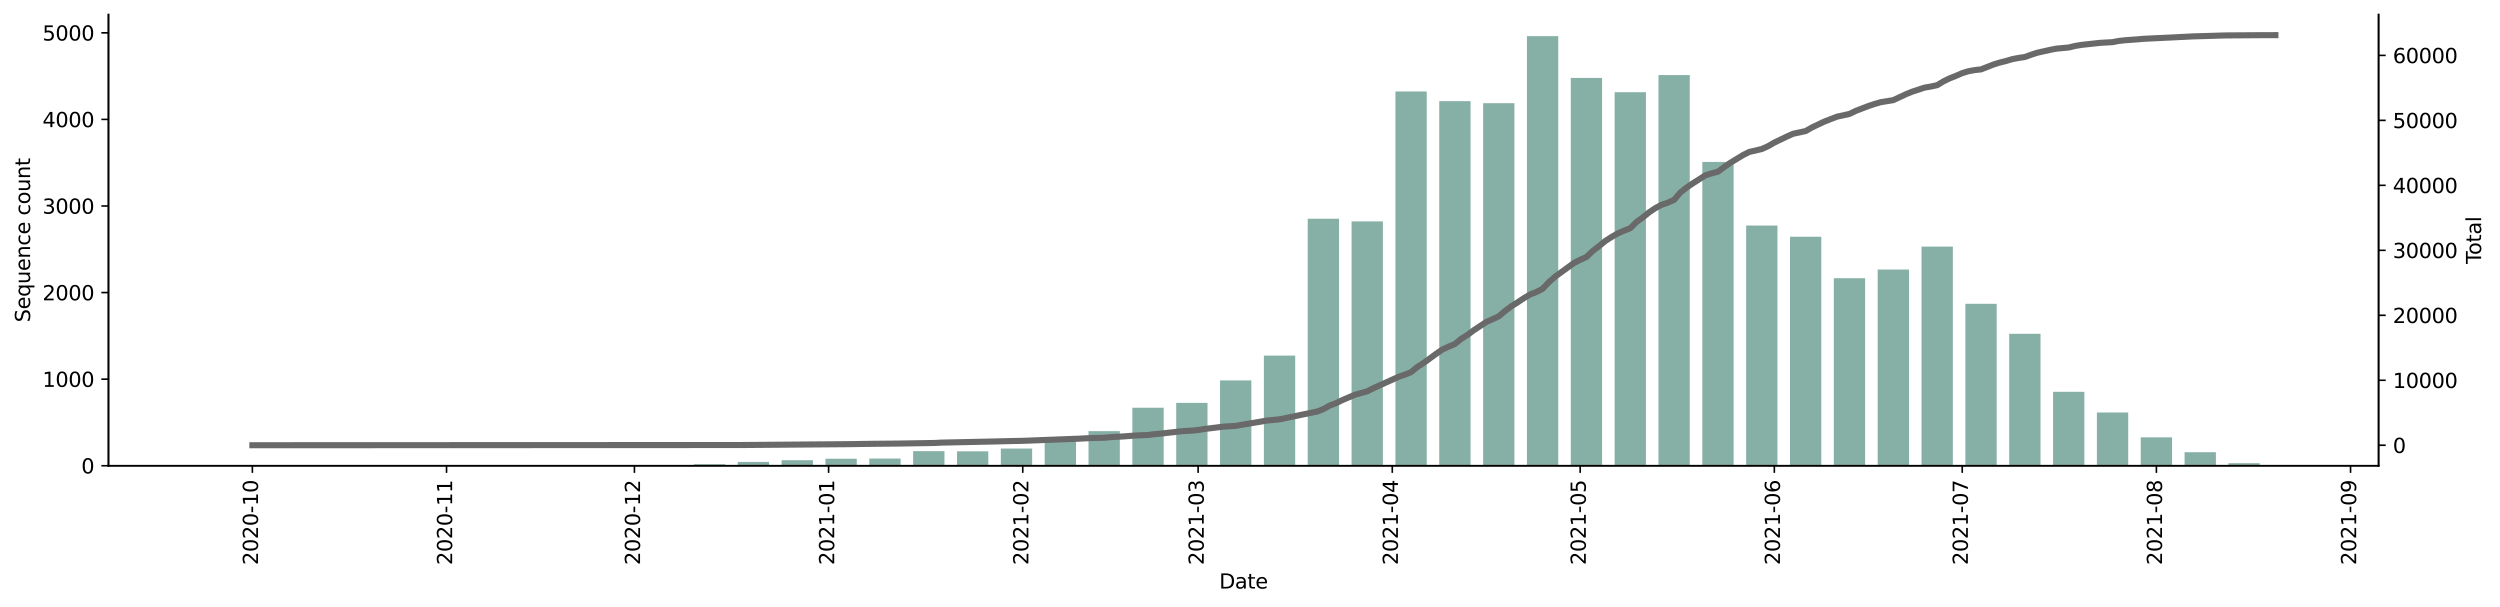 <?xml version="1.0" encoding="utf-8" standalone="no"?>
<!DOCTYPE svg PUBLIC "-//W3C//DTD SVG 1.1//EN"
  "http://www.w3.org/Graphics/SVG/1.1/DTD/svg11.dtd">
<svg height="298.621pt" version="1.1" viewBox="0 0 1229.019 298.621" width="1229.019pt" xmlns="http://www.w3.org/2000/svg" xmlns:xlink="http://www.w3.org/1999/xlink">
 <defs>
  <style type="text/css">*{stroke-linecap:butt;stroke-linejoin:round;}</style>
 </defs>
 <g id="figure_1">
  <g id="patch_1">
   <path d="M 0 298.621 
L 1229.019 298.621 
L 1229.019 0 
L 0 0 
z
" style="fill:#ffffff;"/>
  </g>
  <g id="axes_1">
   <g id="patch_2">
    <path d="M 53.328 228.96 
L 1169.328 228.96 
L 1169.328 7.2 
L 53.328 7.2 
z
" style="fill:#ffffff;"/>
   </g>
   <g id="patch_3">
    <path clip-path="url(#pd8f5639141)" d="M 104.055 228.96 
L 119.451 228.96 
L 119.451 228.917 
L 104.055 228.917 
z
" style="fill:#86b0a6;"/>
   </g>
   <g id="patch_4">
    <path clip-path="url(#pd8f5639141)" d="M 190.269 228.96 
L 205.664 228.96 
L 205.664 228.875 
L 190.269 228.875 
z
" style="fill:#86b0a6;"/>
   </g>
   <g id="patch_5">
    <path clip-path="url(#pd8f5639141)" d="M 211.822 228.96 
L 227.217 228.96 
L 227.217 228.917 
L 211.822 228.917 
z
" style="fill:#86b0a6;"/>
   </g>
   <g id="patch_6">
    <path clip-path="url(#pd8f5639141)" d="M 254.929 228.96 
L 270.324 228.96 
L 270.324 228.832 
L 254.929 228.832 
z
" style="fill:#86b0a6;"/>
   </g>
   <g id="patch_7">
    <path clip-path="url(#pd8f5639141)" d="M 276.482 228.96 
L 291.877 228.96 
L 291.877 228.917 
L 276.482 228.917 
z
" style="fill:#86b0a6;"/>
   </g>
   <g id="patch_8">
    <path clip-path="url(#pd8f5639141)" d="M 298.035 228.96 
L 313.43 228.96 
L 313.43 228.79 
L 298.035 228.79 
z
" style="fill:#86b0a6;"/>
   </g>
   <g id="patch_9">
    <path clip-path="url(#pd8f5639141)" d="M 319.589 228.96 
L 334.984 228.96 
L 334.984 228.832 
L 319.589 228.832 
z
" style="fill:#86b0a6;"/>
   </g>
   <g id="patch_10">
    <path clip-path="url(#pd8f5639141)" d="M 341.142 228.96 
L 356.537 228.96 
L 356.537 228.194 
L 341.142 228.194 
z
" style="fill:#86b0a6;"/>
   </g>
   <g id="patch_11">
    <path clip-path="url(#pd8f5639141)" d="M 362.695 228.96 
L 378.09 228.96 
L 378.09 227.087 
L 362.695 227.087 
z
" style="fill:#86b0a6;"/>
   </g>
   <g id="patch_12">
    <path clip-path="url(#pd8f5639141)" d="M 384.249 228.96 
L 399.644 228.96 
L 399.644 226.236 
L 384.249 226.236 
z
" style="fill:#86b0a6;"/>
   </g>
   <g id="patch_13">
    <path clip-path="url(#pd8f5639141)" d="M 405.802 228.96 
L 421.197 228.96 
L 421.197 225.512 
L 405.802 225.512 
z
" style="fill:#86b0a6;"/>
   </g>
   <g id="patch_14">
    <path clip-path="url(#pd8f5639141)" d="M 427.355 228.96 
L 442.75 228.96 
L 442.75 225.427 
L 427.355 225.427 
z
" style="fill:#86b0a6;"/>
   </g>
   <g id="patch_15">
    <path clip-path="url(#pd8f5639141)" d="M 448.908 228.96 
L 464.304 228.96 
L 464.304 221.767 
L 448.908 221.767 
z
" style="fill:#86b0a6;"/>
   </g>
   <g id="patch_16">
    <path clip-path="url(#pd8f5639141)" d="M 470.462 228.96 
L 485.857 228.96 
L 485.857 221.894 
L 470.462 221.894 
z
" style="fill:#86b0a6;"/>
   </g>
   <g id="patch_17">
    <path clip-path="url(#pd8f5639141)" d="M 492.015 228.96 
L 507.41 228.96 
L 507.41 220.49 
L 492.015 220.49 
z
" style="fill:#86b0a6;"/>
   </g>
   <g id="patch_18">
    <path clip-path="url(#pd8f5639141)" d="M 513.568 228.96 
L 528.964 228.96 
L 528.964 216.531 
L 513.568 216.531 
z
" style="fill:#86b0a6;"/>
   </g>
   <g id="patch_19">
    <path clip-path="url(#pd8f5639141)" d="M 535.122 228.96 
L 550.517 228.96 
L 550.517 211.935 
L 535.122 211.935 
z
" style="fill:#86b0a6;"/>
   </g>
   <g id="patch_20">
    <path clip-path="url(#pd8f5639141)" d="M 556.675 228.96 
L 572.07 228.96 
L 572.07 200.442 
L 556.675 200.442 
z
" style="fill:#86b0a6;"/>
   </g>
   <g id="patch_21">
    <path clip-path="url(#pd8f5639141)" d="M 578.228 228.96 
L 593.624 228.96 
L 593.624 198.059 
L 578.228 198.059 
z
" style="fill:#86b0a6;"/>
   </g>
   <g id="patch_22">
    <path clip-path="url(#pd8f5639141)" d="M 599.782 228.96 
L 615.177 228.96 
L 615.177 186.992 
L 599.782 186.992 
z
" style="fill:#86b0a6;"/>
   </g>
   <g id="patch_23">
    <path clip-path="url(#pd8f5639141)" d="M 621.335 228.96 
L 636.73 228.96 
L 636.73 174.819 
L 621.335 174.819 
z
" style="fill:#86b0a6;"/>
   </g>
   <g id="patch_24">
    <path clip-path="url(#pd8f5639141)" d="M 642.888 228.96 
L 658.284 228.96 
L 658.284 107.526 
L 642.888 107.526 
z
" style="fill:#86b0a6;"/>
   </g>
   <g id="patch_25">
    <path clip-path="url(#pd8f5639141)" d="M 664.442 228.96 
L 679.837 228.96 
L 679.837 108.846 
L 664.442 108.846 
z
" style="fill:#86b0a6;"/>
   </g>
   <g id="patch_26">
    <path clip-path="url(#pd8f5639141)" d="M 685.995 228.96 
L 701.39 228.96 
L 701.39 44.958 
L 685.995 44.958 
z
" style="fill:#86b0a6;"/>
   </g>
   <g id="patch_27">
    <path clip-path="url(#pd8f5639141)" d="M 707.548 228.96 
L 722.944 228.96 
L 722.944 49.725 
L 707.548 49.725 
z
" style="fill:#86b0a6;"/>
   </g>
   <g id="patch_28">
    <path clip-path="url(#pd8f5639141)" d="M 729.102 228.96 
L 744.497 228.96 
L 744.497 50.747 
L 729.102 50.747 
z
" style="fill:#86b0a6;"/>
   </g>
   <g id="patch_29">
    <path clip-path="url(#pd8f5639141)" d="M 750.655 228.96 
L 766.05 228.96 
L 766.05 17.76 
L 750.655 17.76 
z
" style="fill:#86b0a6;"/>
   </g>
   <g id="patch_30">
    <path clip-path="url(#pd8f5639141)" d="M 772.208 228.96 
L 787.603 228.96 
L 787.603 38.318 
L 772.208 38.318 
z
" style="fill:#86b0a6;"/>
   </g>
   <g id="patch_31">
    <path clip-path="url(#pd8f5639141)" d="M 793.762 228.96 
L 809.157 228.96 
L 809.157 45.341 
L 793.762 45.341 
z
" style="fill:#86b0a6;"/>
   </g>
   <g id="patch_32">
    <path clip-path="url(#pd8f5639141)" d="M 815.315 228.96 
L 830.71 228.96 
L 830.71 36.914 
L 815.315 36.914 
z
" style="fill:#86b0a6;"/>
   </g>
   <g id="patch_33">
    <path clip-path="url(#pd8f5639141)" d="M 836.868 228.96 
L 852.263 228.96 
L 852.263 79.605 
L 836.868 79.605 
z
" style="fill:#86b0a6;"/>
   </g>
   <g id="patch_34">
    <path clip-path="url(#pd8f5639141)" d="M 858.422 228.96 
L 873.817 228.96 
L 873.817 110.889 
L 858.422 110.889 
z
" style="fill:#86b0a6;"/>
   </g>
   <g id="patch_35">
    <path clip-path="url(#pd8f5639141)" d="M 879.975 228.96 
L 895.37 228.96 
L 895.37 116.38 
L 879.975 116.38 
z
" style="fill:#86b0a6;"/>
   </g>
   <g id="patch_36">
    <path clip-path="url(#pd8f5639141)" d="M 901.528 228.96 
L 916.923 228.96 
L 916.923 136.767 
L 901.528 136.767 
z
" style="fill:#86b0a6;"/>
   </g>
   <g id="patch_37">
    <path clip-path="url(#pd8f5639141)" d="M 923.081 228.96 
L 938.477 228.96 
L 938.477 132.511 
L 923.081 132.511 
z
" style="fill:#86b0a6;"/>
   </g>
   <g id="patch_38">
    <path clip-path="url(#pd8f5639141)" d="M 944.635 228.96 
L 960.03 228.96 
L 960.03 121.232 
L 944.635 121.232 
z
" style="fill:#86b0a6;"/>
   </g>
   <g id="patch_39">
    <path clip-path="url(#pd8f5639141)" d="M 966.188 228.96 
L 981.583 228.96 
L 981.583 149.366 
L 966.188 149.366 
z
" style="fill:#86b0a6;"/>
   </g>
   <g id="patch_40">
    <path clip-path="url(#pd8f5639141)" d="M 987.741 228.96 
L 1003.137 228.96 
L 1003.137 164.093 
L 987.741 164.093 
z
" style="fill:#86b0a6;"/>
   </g>
   <g id="patch_41">
    <path clip-path="url(#pd8f5639141)" d="M 1009.295 228.96 
L 1024.69 228.96 
L 1024.69 192.611 
L 1009.295 192.611 
z
" style="fill:#86b0a6;"/>
   </g>
   <g id="patch_42">
    <path clip-path="url(#pd8f5639141)" d="M 1030.848 228.96 
L 1046.243 228.96 
L 1046.243 202.783 
L 1030.848 202.783 
z
" style="fill:#86b0a6;"/>
   </g>
   <g id="patch_43">
    <path clip-path="url(#pd8f5639141)" d="M 1052.401 228.96 
L 1067.797 228.96 
L 1067.797 214.999 
L 1052.401 214.999 
z
" style="fill:#86b0a6;"/>
   </g>
   <g id="patch_44">
    <path clip-path="url(#pd8f5639141)" d="M 1073.955 228.96 
L 1089.35 228.96 
L 1089.35 222.32 
L 1073.955 222.32 
z
" style="fill:#86b0a6;"/>
   </g>
   <g id="patch_45">
    <path clip-path="url(#pd8f5639141)" d="M 1095.508 228.96 
L 1110.903 228.96 
L 1110.903 227.726 
L 1095.508 227.726 
z
" style="fill:#86b0a6;"/>
   </g>
   <g id="matplotlib.axis_1">
    <g id="xtick_1">
     <g id="line2d_1">
      <defs>
       <path d="M 0 0 
L 0 3.5 
" id="m5a7415eaa1" style="stroke:#000000;stroke-width:0.8;"/>
      </defs>
      <g>
       <use style="stroke:#000000;stroke-width:0.8;" x="124.069" xlink:href="#m5a7415eaa1" y="228.96"/>
      </g>
     </g>
     <g id="text_1">
      <!-- 2020-10 -->
      <g transform="translate(126.829 277.743)rotate(-90)scale(0.1 -0.1)">
       <defs>
        <path d="M 1228 531 
L 3431 531 
L 3431 0 
L 469 0 
L 469 531 
Q 828 903 1448 1529 
Q 2069 2156 2228 2338 
Q 2531 2678 2651 2914 
Q 2772 3150 2772 3378 
Q 2772 3750 2511 3984 
Q 2250 4219 1831 4219 
Q 1534 4219 1204 4116 
Q 875 4013 500 3803 
L 500 4441 
Q 881 4594 1212 4672 
Q 1544 4750 1819 4750 
Q 2544 4750 2975 4387 
Q 3406 4025 3406 3419 
Q 3406 3131 3298 2873 
Q 3191 2616 2906 2266 
Q 2828 2175 2409 1742 
Q 1991 1309 1228 531 
z
" id="DejaVuSans-32" transform="scale(0.016)"/>
        <path d="M 2034 4250 
Q 1547 4250 1301 3770 
Q 1056 3291 1056 2328 
Q 1056 1369 1301 889 
Q 1547 409 2034 409 
Q 2525 409 2770 889 
Q 3016 1369 3016 2328 
Q 3016 3291 2770 3770 
Q 2525 4250 2034 4250 
z
M 2034 4750 
Q 2819 4750 3233 4129 
Q 3647 3509 3647 2328 
Q 3647 1150 3233 529 
Q 2819 -91 2034 -91 
Q 1250 -91 836 529 
Q 422 1150 422 2328 
Q 422 3509 836 4129 
Q 1250 4750 2034 4750 
z
" id="DejaVuSans-30" transform="scale(0.016)"/>
        <path d="M 313 2009 
L 1997 2009 
L 1997 1497 
L 313 1497 
L 313 2009 
z
" id="DejaVuSans-2d" transform="scale(0.016)"/>
        <path d="M 794 531 
L 1825 531 
L 1825 4091 
L 703 3866 
L 703 4441 
L 1819 4666 
L 2450 4666 
L 2450 531 
L 3481 531 
L 3481 0 
L 794 0 
L 794 531 
z
" id="DejaVuSans-31" transform="scale(0.016)"/>
       </defs>
       <use xlink:href="#DejaVuSans-32"/>
       <use x="63.623" xlink:href="#DejaVuSans-30"/>
       <use x="127.246" xlink:href="#DejaVuSans-32"/>
       <use x="190.869" xlink:href="#DejaVuSans-30"/>
       <use x="254.492" xlink:href="#DejaVuSans-2d"/>
       <use x="290.576" xlink:href="#DejaVuSans-31"/>
       <use x="354.199" xlink:href="#DejaVuSans-30"/>
      </g>
     </g>
    </g>
    <g id="xtick_2">
     <g id="line2d_2">
      <g>
       <use style="stroke:#000000;stroke-width:0.8;" x="219.52" xlink:href="#m5a7415eaa1" y="228.96"/>
      </g>
     </g>
     <g id="text_2">
      <!-- 2020-11 -->
      <g transform="translate(222.279 277.743)rotate(-90)scale(0.1 -0.1)">
       <use xlink:href="#DejaVuSans-32"/>
       <use x="63.623" xlink:href="#DejaVuSans-30"/>
       <use x="127.246" xlink:href="#DejaVuSans-32"/>
       <use x="190.869" xlink:href="#DejaVuSans-30"/>
       <use x="254.492" xlink:href="#DejaVuSans-2d"/>
       <use x="290.576" xlink:href="#DejaVuSans-31"/>
       <use x="354.199" xlink:href="#DejaVuSans-31"/>
      </g>
     </g>
    </g>
    <g id="xtick_3">
     <g id="line2d_3">
      <g>
       <use style="stroke:#000000;stroke-width:0.8;" x="311.891" xlink:href="#m5a7415eaa1" y="228.96"/>
      </g>
     </g>
     <g id="text_3">
      <!-- 2020-12 -->
      <g transform="translate(314.65 277.743)rotate(-90)scale(0.1 -0.1)">
       <use xlink:href="#DejaVuSans-32"/>
       <use x="63.623" xlink:href="#DejaVuSans-30"/>
       <use x="127.246" xlink:href="#DejaVuSans-32"/>
       <use x="190.869" xlink:href="#DejaVuSans-30"/>
       <use x="254.492" xlink:href="#DejaVuSans-2d"/>
       <use x="290.576" xlink:href="#DejaVuSans-31"/>
       <use x="354.199" xlink:href="#DejaVuSans-32"/>
      </g>
     </g>
    </g>
    <g id="xtick_4">
     <g id="line2d_4">
      <g>
       <use style="stroke:#000000;stroke-width:0.8;" x="407.341" xlink:href="#m5a7415eaa1" y="228.96"/>
      </g>
     </g>
     <g id="text_4">
      <!-- 2021-01 -->
      <g transform="translate(410.101 277.743)rotate(-90)scale(0.1 -0.1)">
       <use xlink:href="#DejaVuSans-32"/>
       <use x="63.623" xlink:href="#DejaVuSans-30"/>
       <use x="127.246" xlink:href="#DejaVuSans-32"/>
       <use x="190.869" xlink:href="#DejaVuSans-31"/>
       <use x="254.492" xlink:href="#DejaVuSans-2d"/>
       <use x="290.576" xlink:href="#DejaVuSans-30"/>
       <use x="354.199" xlink:href="#DejaVuSans-31"/>
      </g>
     </g>
    </g>
    <g id="xtick_5">
     <g id="line2d_5">
      <g>
       <use style="stroke:#000000;stroke-width:0.8;" x="502.792" xlink:href="#m5a7415eaa1" y="228.96"/>
      </g>
     </g>
     <g id="text_5">
      <!-- 2021-02 -->
      <g transform="translate(505.551 277.743)rotate(-90)scale(0.1 -0.1)">
       <use xlink:href="#DejaVuSans-32"/>
       <use x="63.623" xlink:href="#DejaVuSans-30"/>
       <use x="127.246" xlink:href="#DejaVuSans-32"/>
       <use x="190.869" xlink:href="#DejaVuSans-31"/>
       <use x="254.492" xlink:href="#DejaVuSans-2d"/>
       <use x="290.576" xlink:href="#DejaVuSans-30"/>
       <use x="354.199" xlink:href="#DejaVuSans-32"/>
      </g>
     </g>
    </g>
    <g id="xtick_6">
     <g id="line2d_6">
      <g>
       <use style="stroke:#000000;stroke-width:0.8;" x="589.005" xlink:href="#m5a7415eaa1" y="228.96"/>
      </g>
     </g>
     <g id="text_6">
      <!-- 2021-03 -->
      <g transform="translate(591.764 277.743)rotate(-90)scale(0.1 -0.1)">
       <defs>
        <path d="M 2597 2516 
Q 3050 2419 3304 2112 
Q 3559 1806 3559 1356 
Q 3559 666 3084 287 
Q 2609 -91 1734 -91 
Q 1441 -91 1130 -33 
Q 819 25 488 141 
L 488 750 
Q 750 597 1062 519 
Q 1375 441 1716 441 
Q 2309 441 2620 675 
Q 2931 909 2931 1356 
Q 2931 1769 2642 2001 
Q 2353 2234 1838 2234 
L 1294 2234 
L 1294 2753 
L 1863 2753 
Q 2328 2753 2575 2939 
Q 2822 3125 2822 3475 
Q 2822 3834 2567 4026 
Q 2313 4219 1838 4219 
Q 1578 4219 1281 4162 
Q 984 4106 628 3988 
L 628 4550 
Q 988 4650 1302 4700 
Q 1616 4750 1894 4750 
Q 2613 4750 3031 4423 
Q 3450 4097 3450 3541 
Q 3450 3153 3228 2886 
Q 3006 2619 2597 2516 
z
" id="DejaVuSans-33" transform="scale(0.016)"/>
       </defs>
       <use xlink:href="#DejaVuSans-32"/>
       <use x="63.623" xlink:href="#DejaVuSans-30"/>
       <use x="127.246" xlink:href="#DejaVuSans-32"/>
       <use x="190.869" xlink:href="#DejaVuSans-31"/>
       <use x="254.492" xlink:href="#DejaVuSans-2d"/>
       <use x="290.576" xlink:href="#DejaVuSans-30"/>
       <use x="354.199" xlink:href="#DejaVuSans-33"/>
      </g>
     </g>
    </g>
    <g id="xtick_7">
     <g id="line2d_7">
      <g>
       <use style="stroke:#000000;stroke-width:0.8;" x="684.455" xlink:href="#m5a7415eaa1" y="228.96"/>
      </g>
     </g>
     <g id="text_7">
      <!-- 2021-04 -->
      <g transform="translate(687.215 277.743)rotate(-90)scale(0.1 -0.1)">
       <defs>
        <path d="M 2419 4116 
L 825 1625 
L 2419 1625 
L 2419 4116 
z
M 2253 4666 
L 3047 4666 
L 3047 1625 
L 3713 1625 
L 3713 1100 
L 3047 1100 
L 3047 0 
L 2419 0 
L 2419 1100 
L 313 1100 
L 313 1709 
L 2253 4666 
z
" id="DejaVuSans-34" transform="scale(0.016)"/>
       </defs>
       <use xlink:href="#DejaVuSans-32"/>
       <use x="63.623" xlink:href="#DejaVuSans-30"/>
       <use x="127.246" xlink:href="#DejaVuSans-32"/>
       <use x="190.869" xlink:href="#DejaVuSans-31"/>
       <use x="254.492" xlink:href="#DejaVuSans-2d"/>
       <use x="290.576" xlink:href="#DejaVuSans-30"/>
       <use x="354.199" xlink:href="#DejaVuSans-34"/>
      </g>
     </g>
    </g>
    <g id="xtick_8">
     <g id="line2d_8">
      <g>
       <use style="stroke:#000000;stroke-width:0.8;" x="776.827" xlink:href="#m5a7415eaa1" y="228.96"/>
      </g>
     </g>
     <g id="text_8">
      <!-- 2021-05 -->
      <g transform="translate(779.586 277.743)rotate(-90)scale(0.1 -0.1)">
       <defs>
        <path d="M 691 4666 
L 3169 4666 
L 3169 4134 
L 1269 4134 
L 1269 2991 
Q 1406 3038 1543 3061 
Q 1681 3084 1819 3084 
Q 2600 3084 3056 2656 
Q 3513 2228 3513 1497 
Q 3513 744 3044 326 
Q 2575 -91 1722 -91 
Q 1428 -91 1123 -41 
Q 819 9 494 109 
L 494 744 
Q 775 591 1075 516 
Q 1375 441 1709 441 
Q 2250 441 2565 725 
Q 2881 1009 2881 1497 
Q 2881 1984 2565 2268 
Q 2250 2553 1709 2553 
Q 1456 2553 1204 2497 
Q 953 2441 691 2322 
L 691 4666 
z
" id="DejaVuSans-35" transform="scale(0.016)"/>
       </defs>
       <use xlink:href="#DejaVuSans-32"/>
       <use x="63.623" xlink:href="#DejaVuSans-30"/>
       <use x="127.246" xlink:href="#DejaVuSans-32"/>
       <use x="190.869" xlink:href="#DejaVuSans-31"/>
       <use x="254.492" xlink:href="#DejaVuSans-2d"/>
       <use x="290.576" xlink:href="#DejaVuSans-30"/>
       <use x="354.199" xlink:href="#DejaVuSans-35"/>
      </g>
     </g>
    </g>
    <g id="xtick_9">
     <g id="line2d_9">
      <g>
       <use style="stroke:#000000;stroke-width:0.8;" x="872.277" xlink:href="#m5a7415eaa1" y="228.96"/>
      </g>
     </g>
     <g id="text_9">
      <!-- 2021-06 -->
      <g transform="translate(875.037 277.743)rotate(-90)scale(0.1 -0.1)">
       <defs>
        <path d="M 2113 2584 
Q 1688 2584 1439 2293 
Q 1191 2003 1191 1497 
Q 1191 994 1439 701 
Q 1688 409 2113 409 
Q 2538 409 2786 701 
Q 3034 994 3034 1497 
Q 3034 2003 2786 2293 
Q 2538 2584 2113 2584 
z
M 3366 4563 
L 3366 3988 
Q 3128 4100 2886 4159 
Q 2644 4219 2406 4219 
Q 1781 4219 1451 3797 
Q 1122 3375 1075 2522 
Q 1259 2794 1537 2939 
Q 1816 3084 2150 3084 
Q 2853 3084 3261 2657 
Q 3669 2231 3669 1497 
Q 3669 778 3244 343 
Q 2819 -91 2113 -91 
Q 1303 -91 875 529 
Q 447 1150 447 2328 
Q 447 3434 972 4092 
Q 1497 4750 2381 4750 
Q 2619 4750 2861 4703 
Q 3103 4656 3366 4563 
z
" id="DejaVuSans-36" transform="scale(0.016)"/>
       </defs>
       <use xlink:href="#DejaVuSans-32"/>
       <use x="63.623" xlink:href="#DejaVuSans-30"/>
       <use x="127.246" xlink:href="#DejaVuSans-32"/>
       <use x="190.869" xlink:href="#DejaVuSans-31"/>
       <use x="254.492" xlink:href="#DejaVuSans-2d"/>
       <use x="290.576" xlink:href="#DejaVuSans-30"/>
       <use x="354.199" xlink:href="#DejaVuSans-36"/>
      </g>
     </g>
    </g>
    <g id="xtick_10">
     <g id="line2d_10">
      <g>
       <use style="stroke:#000000;stroke-width:0.8;" x="964.649" xlink:href="#m5a7415eaa1" y="228.96"/>
      </g>
     </g>
     <g id="text_10">
      <!-- 2021-07 -->
      <g transform="translate(967.408 277.743)rotate(-90)scale(0.1 -0.1)">
       <defs>
        <path d="M 525 4666 
L 3525 4666 
L 3525 4397 
L 1831 0 
L 1172 0 
L 2766 4134 
L 525 4134 
L 525 4666 
z
" id="DejaVuSans-37" transform="scale(0.016)"/>
       </defs>
       <use xlink:href="#DejaVuSans-32"/>
       <use x="63.623" xlink:href="#DejaVuSans-30"/>
       <use x="127.246" xlink:href="#DejaVuSans-32"/>
       <use x="190.869" xlink:href="#DejaVuSans-31"/>
       <use x="254.492" xlink:href="#DejaVuSans-2d"/>
       <use x="290.576" xlink:href="#DejaVuSans-30"/>
       <use x="354.199" xlink:href="#DejaVuSans-37"/>
      </g>
     </g>
    </g>
    <g id="xtick_11">
     <g id="line2d_11">
      <g>
       <use style="stroke:#000000;stroke-width:0.8;" x="1060.099" xlink:href="#m5a7415eaa1" y="228.96"/>
      </g>
     </g>
     <g id="text_11">
      <!-- 2021-08 -->
      <g transform="translate(1062.858 277.743)rotate(-90)scale(0.1 -0.1)">
       <defs>
        <path d="M 2034 2216 
Q 1584 2216 1326 1975 
Q 1069 1734 1069 1313 
Q 1069 891 1326 650 
Q 1584 409 2034 409 
Q 2484 409 2743 651 
Q 3003 894 3003 1313 
Q 3003 1734 2745 1975 
Q 2488 2216 2034 2216 
z
M 1403 2484 
Q 997 2584 770 2862 
Q 544 3141 544 3541 
Q 544 4100 942 4425 
Q 1341 4750 2034 4750 
Q 2731 4750 3128 4425 
Q 3525 4100 3525 3541 
Q 3525 3141 3298 2862 
Q 3072 2584 2669 2484 
Q 3125 2378 3379 2068 
Q 3634 1759 3634 1313 
Q 3634 634 3220 271 
Q 2806 -91 2034 -91 
Q 1263 -91 848 271 
Q 434 634 434 1313 
Q 434 1759 690 2068 
Q 947 2378 1403 2484 
z
M 1172 3481 
Q 1172 3119 1398 2916 
Q 1625 2713 2034 2713 
Q 2441 2713 2670 2916 
Q 2900 3119 2900 3481 
Q 2900 3844 2670 4047 
Q 2441 4250 2034 4250 
Q 1625 4250 1398 4047 
Q 1172 3844 1172 3481 
z
" id="DejaVuSans-38" transform="scale(0.016)"/>
       </defs>
       <use xlink:href="#DejaVuSans-32"/>
       <use x="63.623" xlink:href="#DejaVuSans-30"/>
       <use x="127.246" xlink:href="#DejaVuSans-32"/>
       <use x="190.869" xlink:href="#DejaVuSans-31"/>
       <use x="254.492" xlink:href="#DejaVuSans-2d"/>
       <use x="290.576" xlink:href="#DejaVuSans-30"/>
       <use x="354.199" xlink:href="#DejaVuSans-38"/>
      </g>
     </g>
    </g>
    <g id="xtick_12">
     <g id="line2d_12">
      <g>
       <use style="stroke:#000000;stroke-width:0.8;" x="1155.549" xlink:href="#m5a7415eaa1" y="228.96"/>
      </g>
     </g>
     <g id="text_12">
      <!-- 2021-09 -->
      <g transform="translate(1158.309 277.743)rotate(-90)scale(0.1 -0.1)">
       <defs>
        <path d="M 703 97 
L 703 672 
Q 941 559 1184 500 
Q 1428 441 1663 441 
Q 2288 441 2617 861 
Q 2947 1281 2994 2138 
Q 2813 1869 2534 1725 
Q 2256 1581 1919 1581 
Q 1219 1581 811 2004 
Q 403 2428 403 3163 
Q 403 3881 828 4315 
Q 1253 4750 1959 4750 
Q 2769 4750 3195 4129 
Q 3622 3509 3622 2328 
Q 3622 1225 3098 567 
Q 2575 -91 1691 -91 
Q 1453 -91 1209 -44 
Q 966 3 703 97 
z
M 1959 2075 
Q 2384 2075 2632 2365 
Q 2881 2656 2881 3163 
Q 2881 3666 2632 3958 
Q 2384 4250 1959 4250 
Q 1534 4250 1286 3958 
Q 1038 3666 1038 3163 
Q 1038 2656 1286 2365 
Q 1534 2075 1959 2075 
z
" id="DejaVuSans-39" transform="scale(0.016)"/>
       </defs>
       <use xlink:href="#DejaVuSans-32"/>
       <use x="63.623" xlink:href="#DejaVuSans-30"/>
       <use x="127.246" xlink:href="#DejaVuSans-32"/>
       <use x="190.869" xlink:href="#DejaVuSans-31"/>
       <use x="254.492" xlink:href="#DejaVuSans-2d"/>
       <use x="290.576" xlink:href="#DejaVuSans-30"/>
       <use x="354.199" xlink:href="#DejaVuSans-39"/>
      </g>
     </g>
    </g>
    <g id="text_13">
     <!-- Date -->
     <g transform="translate(599.377 289.341)scale(0.1 -0.1)">
      <defs>
       <path d="M 1259 4147 
L 1259 519 
L 2022 519 
Q 2988 519 3436 956 
Q 3884 1394 3884 2338 
Q 3884 3275 3436 3711 
Q 2988 4147 2022 4147 
L 1259 4147 
z
M 628 4666 
L 1925 4666 
Q 3281 4666 3915 4102 
Q 4550 3538 4550 2338 
Q 4550 1131 3912 565 
Q 3275 0 1925 0 
L 628 0 
L 628 4666 
z
" id="DejaVuSans-44" transform="scale(0.016)"/>
       <path d="M 2194 1759 
Q 1497 1759 1228 1600 
Q 959 1441 959 1056 
Q 959 750 1161 570 
Q 1363 391 1709 391 
Q 2188 391 2477 730 
Q 2766 1069 2766 1631 
L 2766 1759 
L 2194 1759 
z
M 3341 1997 
L 3341 0 
L 2766 0 
L 2766 531 
Q 2569 213 2275 61 
Q 1981 -91 1556 -91 
Q 1019 -91 701 211 
Q 384 513 384 1019 
Q 384 1609 779 1909 
Q 1175 2209 1959 2209 
L 2766 2209 
L 2766 2266 
Q 2766 2663 2505 2880 
Q 2244 3097 1772 3097 
Q 1472 3097 1187 3025 
Q 903 2953 641 2809 
L 641 3341 
Q 956 3463 1253 3523 
Q 1550 3584 1831 3584 
Q 2591 3584 2966 3190 
Q 3341 2797 3341 1997 
z
" id="DejaVuSans-61" transform="scale(0.016)"/>
       <path d="M 1172 4494 
L 1172 3500 
L 2356 3500 
L 2356 3053 
L 1172 3053 
L 1172 1153 
Q 1172 725 1289 603 
Q 1406 481 1766 481 
L 2356 481 
L 2356 0 
L 1766 0 
Q 1100 0 847 248 
Q 594 497 594 1153 
L 594 3053 
L 172 3053 
L 172 3500 
L 594 3500 
L 594 4494 
L 1172 4494 
z
" id="DejaVuSans-74" transform="scale(0.016)"/>
       <path d="M 3597 1894 
L 3597 1613 
L 953 1613 
Q 991 1019 1311 708 
Q 1631 397 2203 397 
Q 2534 397 2845 478 
Q 3156 559 3463 722 
L 3463 178 
Q 3153 47 2828 -22 
Q 2503 -91 2169 -91 
Q 1331 -91 842 396 
Q 353 884 353 1716 
Q 353 2575 817 3079 
Q 1281 3584 2069 3584 
Q 2775 3584 3186 3129 
Q 3597 2675 3597 1894 
z
M 3022 2063 
Q 3016 2534 2758 2815 
Q 2500 3097 2075 3097 
Q 1594 3097 1305 2825 
Q 1016 2553 972 2059 
L 3022 2063 
z
" id="DejaVuSans-65" transform="scale(0.016)"/>
      </defs>
      <use xlink:href="#DejaVuSans-44"/>
      <use x="77.002" xlink:href="#DejaVuSans-61"/>
      <use x="138.281" xlink:href="#DejaVuSans-74"/>
      <use x="177.49" xlink:href="#DejaVuSans-65"/>
     </g>
    </g>
   </g>
   <g id="matplotlib.axis_2">
    <g id="ytick_1">
     <g id="line2d_13">
      <defs>
       <path d="M 0 0 
L -3.5 0 
" id="m514606cf40" style="stroke:#000000;stroke-width:0.8;"/>
      </defs>
      <g>
       <use style="stroke:#000000;stroke-width:0.8;" x="53.328" xlink:href="#m514606cf40" y="228.96"/>
      </g>
     </g>
     <g id="text_14">
      <!-- 0 -->
      <g transform="translate(39.966 232.759)scale(0.1 -0.1)">
       <use xlink:href="#DejaVuSans-30"/>
      </g>
     </g>
    </g>
    <g id="ytick_2">
     <g id="line2d_14">
      <g>
       <use style="stroke:#000000;stroke-width:0.8;" x="53.328" xlink:href="#m514606cf40" y="186.397"/>
      </g>
     </g>
     <g id="text_15">
      <!-- 1000 -->
      <g transform="translate(20.878 190.196)scale(0.1 -0.1)">
       <use xlink:href="#DejaVuSans-31"/>
       <use x="63.623" xlink:href="#DejaVuSans-30"/>
       <use x="127.246" xlink:href="#DejaVuSans-30"/>
       <use x="190.869" xlink:href="#DejaVuSans-30"/>
      </g>
     </g>
    </g>
    <g id="ytick_3">
     <g id="line2d_15">
      <g>
       <use style="stroke:#000000;stroke-width:0.8;" x="53.328" xlink:href="#m514606cf40" y="143.833"/>
      </g>
     </g>
     <g id="text_16">
      <!-- 2000 -->
      <g transform="translate(20.878 147.632)scale(0.1 -0.1)">
       <use xlink:href="#DejaVuSans-32"/>
       <use x="63.623" xlink:href="#DejaVuSans-30"/>
       <use x="127.246" xlink:href="#DejaVuSans-30"/>
       <use x="190.869" xlink:href="#DejaVuSans-30"/>
      </g>
     </g>
    </g>
    <g id="ytick_4">
     <g id="line2d_16">
      <g>
       <use style="stroke:#000000;stroke-width:0.8;" x="53.328" xlink:href="#m514606cf40" y="101.27"/>
      </g>
     </g>
     <g id="text_17">
      <!-- 3000 -->
      <g transform="translate(20.878 105.069)scale(0.1 -0.1)">
       <use xlink:href="#DejaVuSans-33"/>
       <use x="63.623" xlink:href="#DejaVuSans-30"/>
       <use x="127.246" xlink:href="#DejaVuSans-30"/>
       <use x="190.869" xlink:href="#DejaVuSans-30"/>
      </g>
     </g>
    </g>
    <g id="ytick_5">
     <g id="line2d_17">
      <g>
       <use style="stroke:#000000;stroke-width:0.8;" x="53.328" xlink:href="#m514606cf40" y="58.706"/>
      </g>
     </g>
     <g id="text_18">
      <!-- 4000 -->
      <g transform="translate(20.878 62.505)scale(0.1 -0.1)">
       <use xlink:href="#DejaVuSans-34"/>
       <use x="63.623" xlink:href="#DejaVuSans-30"/>
       <use x="127.246" xlink:href="#DejaVuSans-30"/>
       <use x="190.869" xlink:href="#DejaVuSans-30"/>
      </g>
     </g>
    </g>
    <g id="ytick_6">
     <g id="line2d_18">
      <g>
       <use style="stroke:#000000;stroke-width:0.8;" x="53.328" xlink:href="#m514606cf40" y="16.143"/>
      </g>
     </g>
     <g id="text_19">
      <!-- 5000 -->
      <g transform="translate(20.878 19.942)scale(0.1 -0.1)">
       <use xlink:href="#DejaVuSans-35"/>
       <use x="63.623" xlink:href="#DejaVuSans-30"/>
       <use x="127.246" xlink:href="#DejaVuSans-30"/>
       <use x="190.869" xlink:href="#DejaVuSans-30"/>
      </g>
     </g>
    </g>
    <g id="text_20">
     <!-- Sequence count -->
     <g transform="translate(14.798 158.44)rotate(-90)scale(0.1 -0.1)">
      <defs>
       <path d="M 3425 4513 
L 3425 3897 
Q 3066 4069 2747 4153 
Q 2428 4238 2131 4238 
Q 1616 4238 1336 4038 
Q 1056 3838 1056 3469 
Q 1056 3159 1242 3001 
Q 1428 2844 1947 2747 
L 2328 2669 
Q 3034 2534 3370 2195 
Q 3706 1856 3706 1288 
Q 3706 609 3251 259 
Q 2797 -91 1919 -91 
Q 1588 -91 1214 -16 
Q 841 59 441 206 
L 441 856 
Q 825 641 1194 531 
Q 1563 422 1919 422 
Q 2459 422 2753 634 
Q 3047 847 3047 1241 
Q 3047 1584 2836 1778 
Q 2625 1972 2144 2069 
L 1759 2144 
Q 1053 2284 737 2584 
Q 422 2884 422 3419 
Q 422 4038 858 4394 
Q 1294 4750 2059 4750 
Q 2388 4750 2728 4690 
Q 3069 4631 3425 4513 
z
" id="DejaVuSans-53" transform="scale(0.016)"/>
       <path d="M 947 1747 
Q 947 1113 1208 752 
Q 1469 391 1925 391 
Q 2381 391 2643 752 
Q 2906 1113 2906 1747 
Q 2906 2381 2643 2742 
Q 2381 3103 1925 3103 
Q 1469 3103 1208 2742 
Q 947 2381 947 1747 
z
M 2906 525 
Q 2725 213 2448 61 
Q 2172 -91 1784 -91 
Q 1150 -91 751 415 
Q 353 922 353 1747 
Q 353 2572 751 3078 
Q 1150 3584 1784 3584 
Q 2172 3584 2448 3432 
Q 2725 3281 2906 2969 
L 2906 3500 
L 3481 3500 
L 3481 -1331 
L 2906 -1331 
L 2906 525 
z
" id="DejaVuSans-71" transform="scale(0.016)"/>
       <path d="M 544 1381 
L 544 3500 
L 1119 3500 
L 1119 1403 
Q 1119 906 1312 657 
Q 1506 409 1894 409 
Q 2359 409 2629 706 
Q 2900 1003 2900 1516 
L 2900 3500 
L 3475 3500 
L 3475 0 
L 2900 0 
L 2900 538 
Q 2691 219 2414 64 
Q 2138 -91 1772 -91 
Q 1169 -91 856 284 
Q 544 659 544 1381 
z
M 1991 3584 
L 1991 3584 
z
" id="DejaVuSans-75" transform="scale(0.016)"/>
       <path d="M 3513 2113 
L 3513 0 
L 2938 0 
L 2938 2094 
Q 2938 2591 2744 2837 
Q 2550 3084 2163 3084 
Q 1697 3084 1428 2787 
Q 1159 2491 1159 1978 
L 1159 0 
L 581 0 
L 581 3500 
L 1159 3500 
L 1159 2956 
Q 1366 3272 1645 3428 
Q 1925 3584 2291 3584 
Q 2894 3584 3203 3211 
Q 3513 2838 3513 2113 
z
" id="DejaVuSans-6e" transform="scale(0.016)"/>
       <path d="M 3122 3366 
L 3122 2828 
Q 2878 2963 2633 3030 
Q 2388 3097 2138 3097 
Q 1578 3097 1268 2742 
Q 959 2388 959 1747 
Q 959 1106 1268 751 
Q 1578 397 2138 397 
Q 2388 397 2633 464 
Q 2878 531 3122 666 
L 3122 134 
Q 2881 22 2623 -34 
Q 2366 -91 2075 -91 
Q 1284 -91 818 406 
Q 353 903 353 1747 
Q 353 2603 823 3093 
Q 1294 3584 2113 3584 
Q 2378 3584 2631 3529 
Q 2884 3475 3122 3366 
z
" id="DejaVuSans-63" transform="scale(0.016)"/>
       <path id="DejaVuSans-20" transform="scale(0.016)"/>
       <path d="M 1959 3097 
Q 1497 3097 1228 2736 
Q 959 2375 959 1747 
Q 959 1119 1226 758 
Q 1494 397 1959 397 
Q 2419 397 2687 759 
Q 2956 1122 2956 1747 
Q 2956 2369 2687 2733 
Q 2419 3097 1959 3097 
z
M 1959 3584 
Q 2709 3584 3137 3096 
Q 3566 2609 3566 1747 
Q 3566 888 3137 398 
Q 2709 -91 1959 -91 
Q 1206 -91 779 398 
Q 353 888 353 1747 
Q 353 2609 779 3096 
Q 1206 3584 1959 3584 
z
" id="DejaVuSans-6f" transform="scale(0.016)"/>
      </defs>
      <use xlink:href="#DejaVuSans-53"/>
      <use x="63.477" xlink:href="#DejaVuSans-65"/>
      <use x="125" xlink:href="#DejaVuSans-71"/>
      <use x="188.477" xlink:href="#DejaVuSans-75"/>
      <use x="251.855" xlink:href="#DejaVuSans-65"/>
      <use x="313.379" xlink:href="#DejaVuSans-6e"/>
      <use x="376.758" xlink:href="#DejaVuSans-63"/>
      <use x="431.738" xlink:href="#DejaVuSans-65"/>
      <use x="493.262" xlink:href="#DejaVuSans-20"/>
      <use x="525.049" xlink:href="#DejaVuSans-63"/>
      <use x="580.029" xlink:href="#DejaVuSans-6f"/>
      <use x="641.211" xlink:href="#DejaVuSans-75"/>
      <use x="704.59" xlink:href="#DejaVuSans-6e"/>
      <use x="767.969" xlink:href="#DejaVuSans-74"/>
     </g>
    </g>
   </g>
   <g id="patch_46">
    <path d="M 53.328 228.96 
L 53.328 7.2 
" style="fill:none;stroke:#000000;stroke-linecap:square;stroke-linejoin:miter;stroke-width:0.8;"/>
   </g>
   <g id="patch_47">
    <path d="M 1169.328 228.96 
L 1169.328 7.2 
" style="fill:none;stroke:#000000;stroke-linecap:square;stroke-linejoin:miter;stroke-width:0.8;"/>
   </g>
   <g id="patch_48">
    <path d="M 53.328 228.96 
L 1169.328 228.96 
" style="fill:none;stroke:#000000;stroke-linecap:square;stroke-linejoin:miter;stroke-width:0.8;"/>
   </g>
  </g>
  <g id="axes_2">
   <g id="matplotlib.axis_3">
    <g id="ytick_7">
     <g id="line2d_19">
      <defs>
       <path d="M 0 0 
L 3.5 0 
" id="md0ec5a5cab" style="stroke:#000000;stroke-width:0.8;"/>
      </defs>
      <g>
       <use style="stroke:#000000;stroke-width:0.8;" x="1169.328" xlink:href="#md0ec5a5cab" y="218.883"/>
      </g>
     </g>
     <g id="text_21">
      <!-- 0 -->
      <g transform="translate(1176.328 222.682)scale(0.1 -0.1)">
       <use xlink:href="#DejaVuSans-30"/>
      </g>
     </g>
    </g>
    <g id="ytick_8">
     <g id="line2d_20">
      <g>
       <use style="stroke:#000000;stroke-width:0.8;" x="1169.328" xlink:href="#md0ec5a5cab" y="186.941"/>
      </g>
     </g>
     <g id="text_22">
      <!-- 10000 -->
      <g transform="translate(1176.328 190.74)scale(0.1 -0.1)">
       <use xlink:href="#DejaVuSans-31"/>
       <use x="63.623" xlink:href="#DejaVuSans-30"/>
       <use x="127.246" xlink:href="#DejaVuSans-30"/>
       <use x="190.869" xlink:href="#DejaVuSans-30"/>
       <use x="254.492" xlink:href="#DejaVuSans-30"/>
      </g>
     </g>
    </g>
    <g id="ytick_9">
     <g id="line2d_21">
      <g>
       <use style="stroke:#000000;stroke-width:0.8;" x="1169.328" xlink:href="#md0ec5a5cab" y="154.999"/>
      </g>
     </g>
     <g id="text_23">
      <!-- 20000 -->
      <g transform="translate(1176.328 158.798)scale(0.1 -0.1)">
       <use xlink:href="#DejaVuSans-32"/>
       <use x="63.623" xlink:href="#DejaVuSans-30"/>
       <use x="127.246" xlink:href="#DejaVuSans-30"/>
       <use x="190.869" xlink:href="#DejaVuSans-30"/>
       <use x="254.492" xlink:href="#DejaVuSans-30"/>
      </g>
     </g>
    </g>
    <g id="ytick_10">
     <g id="line2d_22">
      <g>
       <use style="stroke:#000000;stroke-width:0.8;" x="1169.328" xlink:href="#md0ec5a5cab" y="123.057"/>
      </g>
     </g>
     <g id="text_24">
      <!-- 30000 -->
      <g transform="translate(1176.328 126.856)scale(0.1 -0.1)">
       <use xlink:href="#DejaVuSans-33"/>
       <use x="63.623" xlink:href="#DejaVuSans-30"/>
       <use x="127.246" xlink:href="#DejaVuSans-30"/>
       <use x="190.869" xlink:href="#DejaVuSans-30"/>
       <use x="254.492" xlink:href="#DejaVuSans-30"/>
      </g>
     </g>
    </g>
    <g id="ytick_11">
     <g id="line2d_23">
      <g>
       <use style="stroke:#000000;stroke-width:0.8;" x="1169.328" xlink:href="#md0ec5a5cab" y="91.114"/>
      </g>
     </g>
     <g id="text_25">
      <!-- 40000 -->
      <g transform="translate(1176.328 94.914)scale(0.1 -0.1)">
       <use xlink:href="#DejaVuSans-34"/>
       <use x="63.623" xlink:href="#DejaVuSans-30"/>
       <use x="127.246" xlink:href="#DejaVuSans-30"/>
       <use x="190.869" xlink:href="#DejaVuSans-30"/>
       <use x="254.492" xlink:href="#DejaVuSans-30"/>
      </g>
     </g>
    </g>
    <g id="ytick_12">
     <g id="line2d_24">
      <g>
       <use style="stroke:#000000;stroke-width:0.8;" x="1169.328" xlink:href="#md0ec5a5cab" y="59.172"/>
      </g>
     </g>
     <g id="text_26">
      <!-- 50000 -->
      <g transform="translate(1176.328 62.971)scale(0.1 -0.1)">
       <use xlink:href="#DejaVuSans-35"/>
       <use x="63.623" xlink:href="#DejaVuSans-30"/>
       <use x="127.246" xlink:href="#DejaVuSans-30"/>
       <use x="190.869" xlink:href="#DejaVuSans-30"/>
       <use x="254.492" xlink:href="#DejaVuSans-30"/>
      </g>
     </g>
    </g>
    <g id="ytick_13">
     <g id="line2d_25">
      <g>
       <use style="stroke:#000000;stroke-width:0.8;" x="1169.328" xlink:href="#md0ec5a5cab" y="27.23"/>
      </g>
     </g>
     <g id="text_27">
      <!-- 60000 -->
      <g transform="translate(1176.328 31.029)scale(0.1 -0.1)">
       <use xlink:href="#DejaVuSans-36"/>
       <use x="63.623" xlink:href="#DejaVuSans-30"/>
       <use x="127.246" xlink:href="#DejaVuSans-30"/>
       <use x="190.869" xlink:href="#DejaVuSans-30"/>
       <use x="254.492" xlink:href="#DejaVuSans-30"/>
      </g>
     </g>
    </g>
    <g id="text_28">
     <!-- Total -->
     <g transform="translate(1219.739 129.757)rotate(-90)scale(0.1 -0.1)">
      <defs>
       <path d="M -19 4666 
L 3928 4666 
L 3928 4134 
L 2272 4134 
L 2272 0 
L 1638 0 
L 1638 4134 
L -19 4134 
L -19 4666 
z
" id="DejaVuSans-54" transform="scale(0.016)"/>
       <path d="M 603 4863 
L 1178 4863 
L 1178 0 
L 603 0 
L 603 4863 
z
" id="DejaVuSans-6c" transform="scale(0.016)"/>
      </defs>
      <use xlink:href="#DejaVuSans-54"/>
      <use x="44.084" xlink:href="#DejaVuSans-6f"/>
      <use x="105.266" xlink:href="#DejaVuSans-74"/>
      <use x="144.475" xlink:href="#DejaVuSans-61"/>
      <use x="205.754" xlink:href="#DejaVuSans-6c"/>
     </g>
    </g>
   </g>
   <g id="line2d_26">
    <path clip-path="url(#pd8f5639141)" d="M 124.069 218.88 
L 364.235 218.778 
L 416.579 218.359 
L 428.895 218.184 
L 441.211 218.065 
L 459.685 217.765 
L 462.764 217.59 
L 487.397 217.062 
L 496.634 216.839 
L 502.792 216.714 
L 530.503 215.654 
L 536.661 215.334 
L 542.819 215.207 
L 545.898 214.894 
L 552.057 214.574 
L 558.215 214.098 
L 564.373 213.843 
L 567.452 213.447 
L 570.531 213.169 
L 576.689 212.488 
L 579.768 212.111 
L 582.847 211.853 
L 585.926 211.715 
L 589.005 211.396 
L 592.084 210.891 
L 598.242 210.141 
L 601.321 209.754 
L 607.479 209.364 
L 619.795 207.272 
L 622.875 206.742 
L 629.033 206.138 
L 647.507 202.321 
L 650.586 201.114 
L 653.665 199.379 
L 656.744 198.217 
L 659.823 196.719 
L 665.981 194.099 
L 672.139 192.374 
L 675.218 190.816 
L 687.534 185.248 
L 690.614 184.194 
L 693.693 182.948 
L 696.772 180.383 
L 699.851 178.438 
L 706.009 173.953 
L 709.088 171.81 
L 712.167 170.385 
L 715.246 169.098 
L 718.325 166.587 
L 721.404 164.661 
L 724.483 162.368 
L 730.641 158.305 
L 736.799 155.519 
L 739.878 152.884 
L 742.957 150.581 
L 746.036 148.665 
L 749.115 146.598 
L 752.194 144.774 
L 755.273 143.56 
L 758.353 141.982 
L 761.432 138.695 
L 764.511 136.003 
L 773.748 129.298 
L 776.827 127.711 
L 779.906 126.337 
L 782.985 123.382 
L 786.064 121.028 
L 789.143 118.492 
L 792.222 116.515 
L 795.301 114.745 
L 798.38 113.404 
L 801.459 112.183 
L 804.538 109.107 
L 807.617 106.903 
L 810.696 104.393 
L 813.775 102.326 
L 816.854 100.678 
L 819.933 99.624 
L 823.012 98.238 
L 826.092 94.618 
L 829.171 92.197 
L 832.25 90.095 
L 838.408 86.186 
L 841.487 85.211 
L 844.566 84.41 
L 847.645 82.088 
L 850.724 79.983 
L 856.882 76.236 
L 859.961 74.69 
L 866.119 73.262 
L 869.198 71.869 
L 872.277 70.087 
L 878.435 67.126 
L 881.514 65.755 
L 887.672 64.43 
L 890.751 62.663 
L 896.91 59.744 
L 903.068 57.361 
L 909.226 56.01 
L 912.305 54.512 
L 918.463 52.145 
L 921.542 51.12 
L 924.621 50.228 
L 930.779 49.225 
L 936.937 46.331 
L 940.016 45.086 
L 946.174 43.061 
L 949.253 42.537 
L 952.332 41.872 
L 955.411 40.007 
L 958.49 38.502 
L 961.57 37.292 
L 964.649 35.953 
L 967.728 35.014 
L 970.807 34.452 
L 973.886 34.114 
L 980.044 31.699 
L 983.123 30.75 
L 986.202 29.977 
L 989.281 29.06 
L 992.36 28.479 
L 995.439 28.029 
L 998.518 26.904 
L 1001.597 25.911 
L 1007.755 24.531 
L 1010.834 23.924 
L 1016.992 23.346 
L 1020.071 22.602 
L 1023.15 22.084 
L 1032.388 21.068 
L 1038.546 20.72 
L 1041.625 20.126 
L 1044.704 19.787 
L 1050.862 19.34 
L 1053.941 19.072 
L 1078.573 17.871 
L 1084.731 17.698 
L 1093.968 17.417 
L 1112.443 17.286 
L 1118.601 17.28 
L 1118.601 17.28 
" style="fill:none;stroke:#696969;stroke-linecap:square;stroke-width:3;"/>
   </g>
   <g id="patch_49">
    <path d="M 53.328 228.96 
L 53.328 7.2 
" style="fill:none;stroke:#000000;stroke-linecap:square;stroke-linejoin:miter;stroke-width:0.8;"/>
   </g>
   <g id="patch_50">
    <path d="M 1169.328 228.96 
L 1169.328 7.2 
" style="fill:none;stroke:#000000;stroke-linecap:square;stroke-linejoin:miter;stroke-width:0.8;"/>
   </g>
   <g id="patch_51">
    <path d="M 53.328 228.96 
L 1169.328 228.96 
" style="fill:none;stroke:#000000;stroke-linecap:square;stroke-linejoin:miter;stroke-width:0.8;"/>
   </g>
  </g>
 </g>
 <defs>
  <clipPath id="pd8f5639141">
   <rect height="221.76" width="1116" x="53.328" y="7.2"/>
  </clipPath>
 </defs>
</svg>
